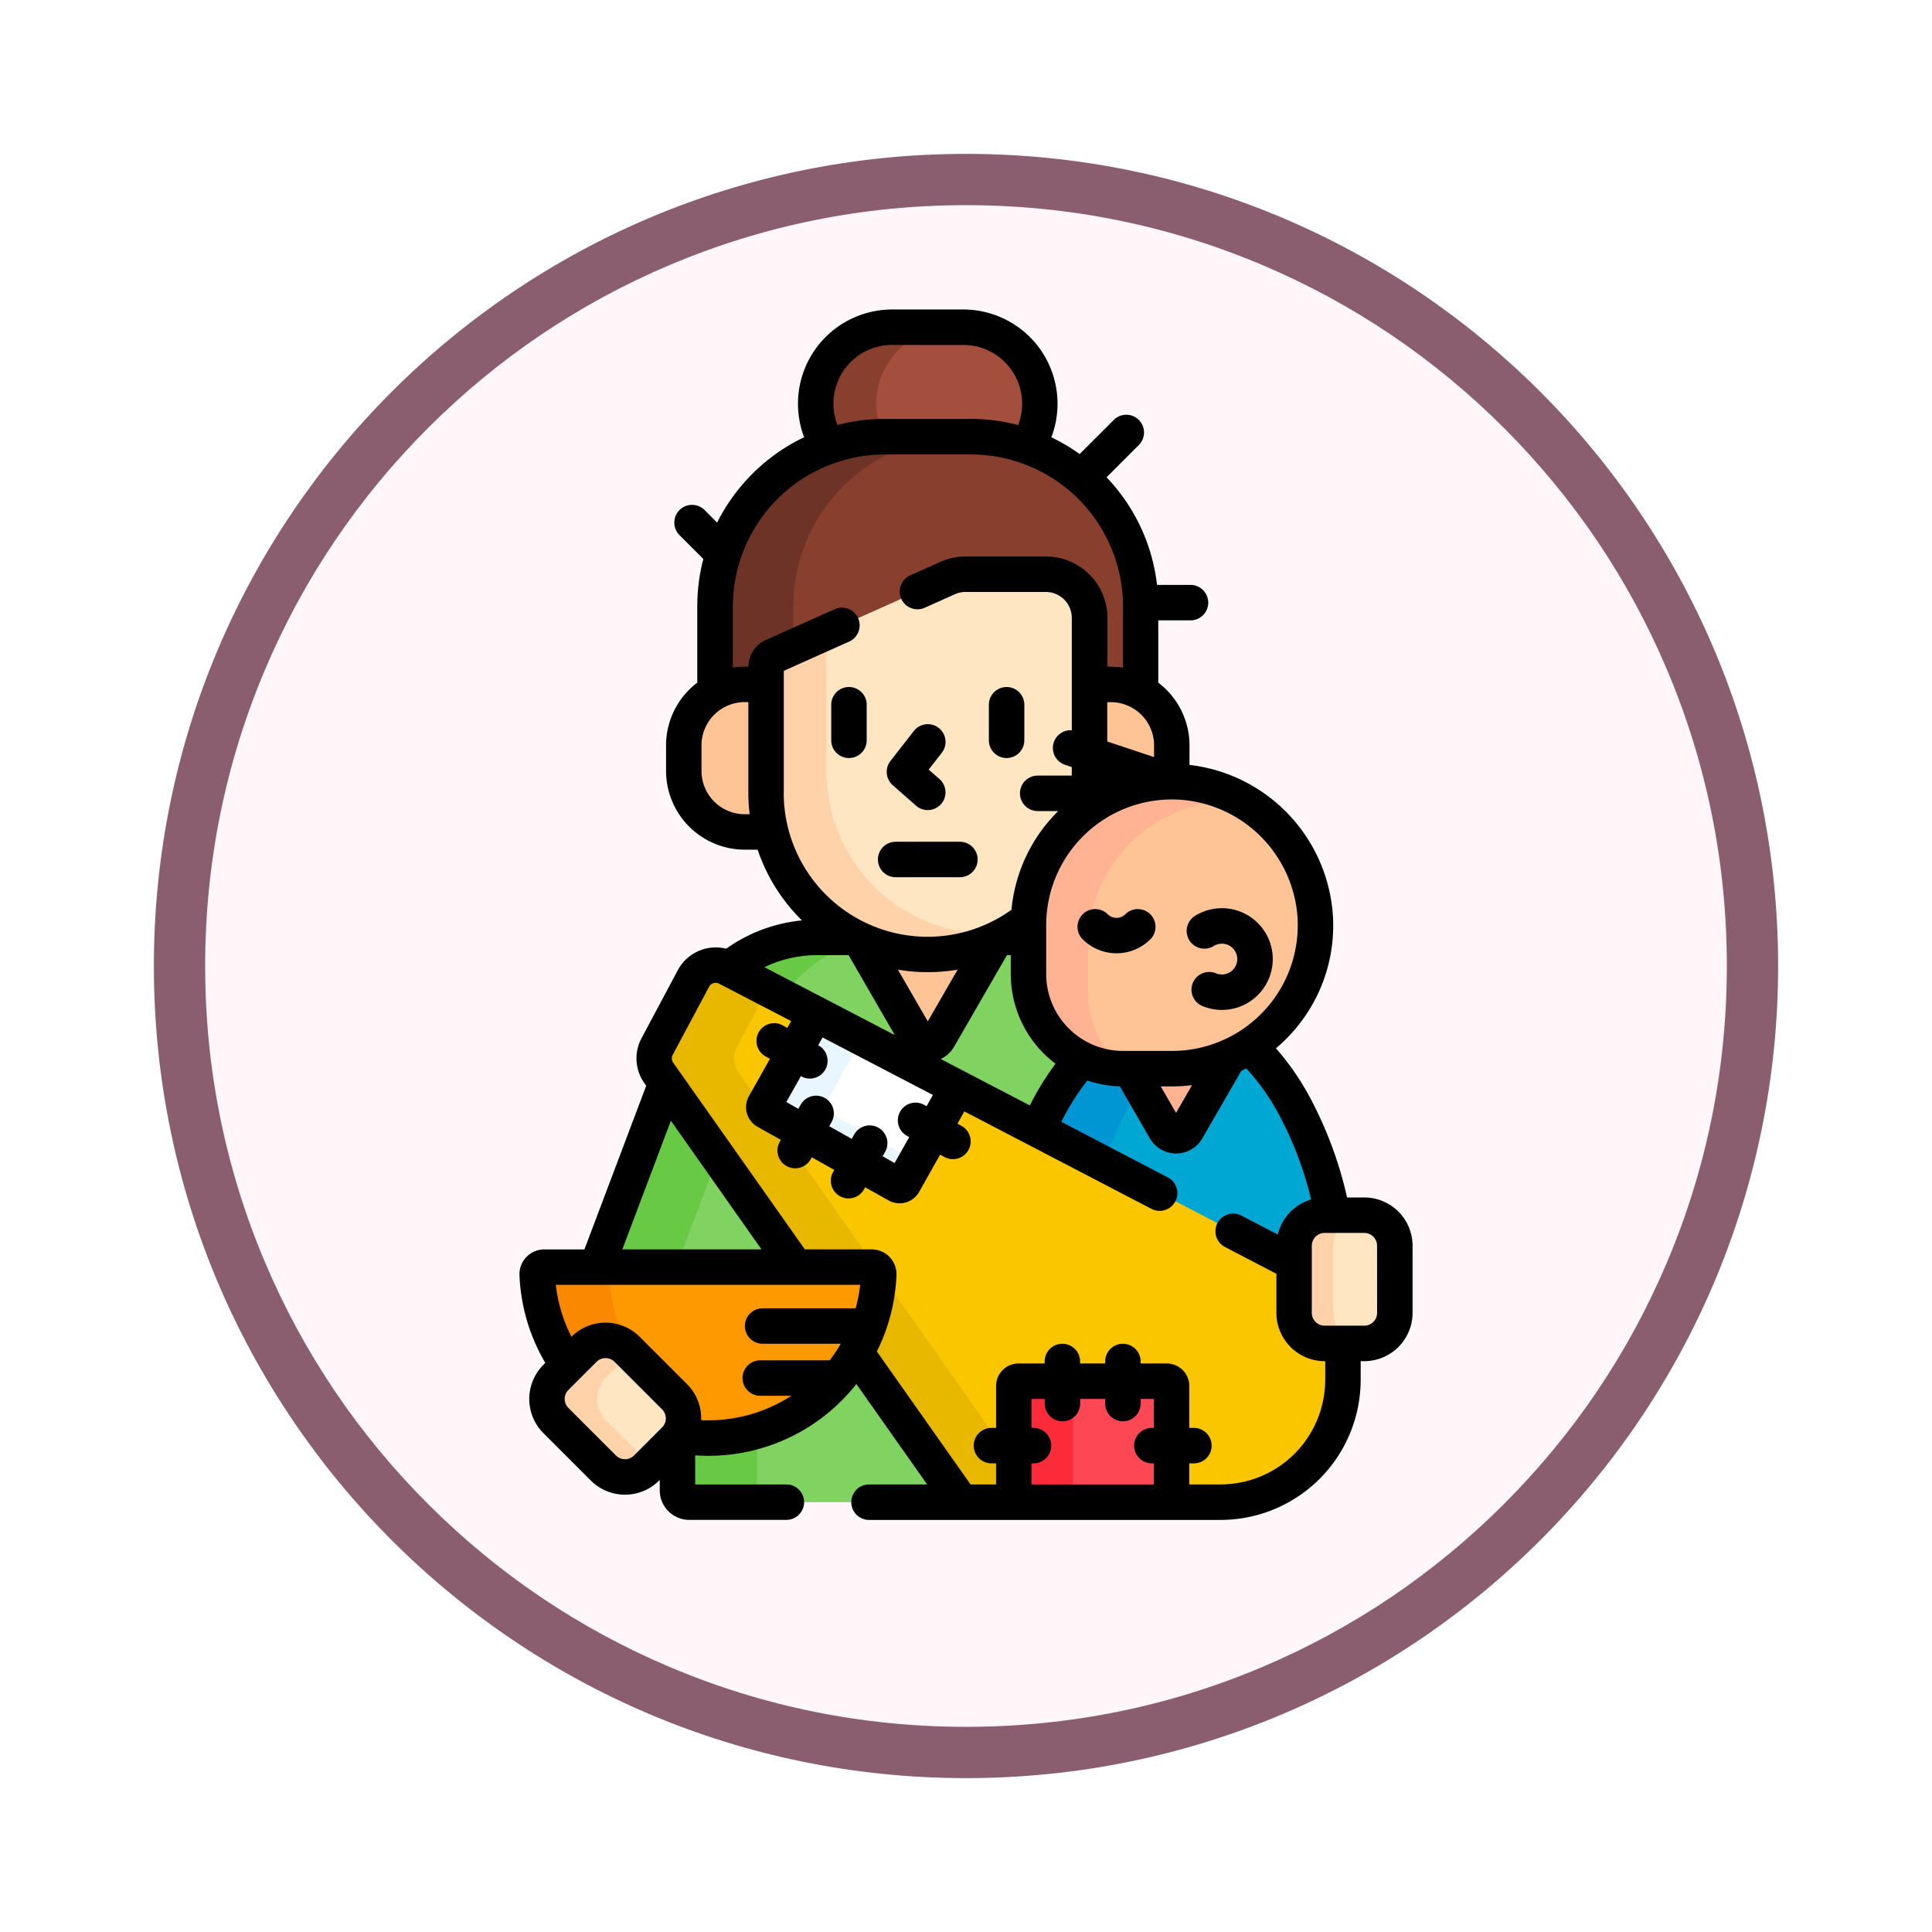 <svg xmlns="http://www.w3.org/2000/svg" xmlns:xlink="http://www.w3.org/1999/xlink" width="113" height="113" viewBox="0 0 113 113">
  <defs>
    <filter id="Path_982547" x="0" y="0" width="113" height="113" filterUnits="userSpaceOnUse">
      <feOffset dy="3" input="SourceAlpha"/>
      <feGaussianBlur stdDeviation="3" result="blur"/>
      <feFlood flood-opacity="0.161"/>
      <feComposite operator="in" in2="blur"/>
      <feComposite in="SourceGraphic"/>
    </filter>
  </defs>
  <g id="Group_1203942" data-name="Group 1203942" transform="translate(-921.51 -3654.893)">
    <g id="Group_1203767" data-name="Group 1203767">
      <g id="Group_1203572" data-name="Group 1203572" transform="translate(930.51 3660.893)">
        <g id="Group_1177337" data-name="Group 1177337" transform="translate(0 0)">
          <g id="Group_1176922" data-name="Group 1176922">
            <g id="Group_1172322" data-name="Group 1172322">
              <g id="Group_1164700" data-name="Group 1164700">
                <g id="Group_1160931" data-name="Group 1160931">
                  <g id="Group_1160749" data-name="Group 1160749">
                    <g id="Group_1158891" data-name="Group 1158891">
                      <g id="Group_1157406" data-name="Group 1157406">
                        <g id="Group_1155793" data-name="Group 1155793">
                          <g id="Group_1154704" data-name="Group 1154704">
                            <g id="Group_1150790" data-name="Group 1150790">
                              <g id="Group_1154214" data-name="Group 1154214">
                                <g id="Group_1152583" data-name="Group 1152583">
                                  <g id="Group_1146973" data-name="Group 1146973">
                                    <g id="Group_1146954" data-name="Group 1146954">
                                      <g transform="matrix(1, 0, 0, 1, -9, -6)" filter="url(#Path_982547)">
                                        <g id="Path_982547-2" data-name="Path 982547" transform="translate(9 6)" fill="#fff6f9">
                                          <path d="M 47.5 93.5 C 41.289 93.5 35.265 92.284 29.595 89.886 C 24.118 87.569 19.198 84.252 14.973 80.027 C 10.748 75.802 7.431 70.882 5.114 65.405 C 2.716 59.735 1.5 53.711 1.5 47.5 C 1.5 41.289 2.716 35.265 5.114 29.595 C 7.431 24.118 10.748 19.198 14.973 14.973 C 19.198 10.748 24.118 7.431 29.595 5.114 C 35.265 2.716 41.289 1.5 47.5 1.5 C 53.711 1.5 59.735 2.716 65.405 5.114 C 70.882 7.431 75.802 10.748 80.027 14.973 C 84.252 19.198 87.569 24.118 89.886 29.595 C 92.284 35.265 93.5 41.289 93.5 47.5 C 93.5 53.711 92.284 59.735 89.886 65.405 C 87.569 70.882 84.252 75.802 80.027 80.027 C 75.802 84.252 70.882 87.569 65.405 89.886 C 59.735 92.284 53.711 93.5 47.5 93.5 Z" stroke="none"/>
                                          <path d="M 47.5 3 C 41.491 3 35.664 4.176 30.18 6.496 C 24.881 8.737 20.122 11.946 16.034 16.034 C 11.946 20.121 8.737 24.881 6.496 30.179 C 4.176 35.664 3 41.491 3 47.5 C 3 53.509 4.176 59.336 6.496 64.82 C 8.737 70.119 11.946 74.878 16.034 78.966 C 20.122 83.054 24.881 86.263 30.18 88.504 C 35.664 90.824 41.491 92 47.5 92 C 53.509 92 59.336 90.824 64.821 88.504 C 70.119 86.263 74.878 83.054 78.966 78.966 C 83.054 74.878 86.263 70.119 88.504 64.82 C 90.824 59.336 92 53.509 92 47.5 C 92 41.491 90.824 35.664 88.504 30.179 C 86.263 24.881 83.054 20.121 78.966 16.034 C 74.878 11.946 70.119 8.737 64.821 6.496 C 59.336 4.176 53.509 3 47.5 3 M 47.5 0 C 73.734 0 95 21.266 95 47.5 C 95 73.733 73.734 95 47.5 95 C 21.266 95 7.62939453125e-06 73.733 7.62939453125e-06 47.5 C 7.62939453125e-06 21.266 21.266 0 47.5 0 Z" stroke="none" fill="#8b5e6f"/>
                                        </g>
                                      </g>
                                    </g>
                                  </g>
                                </g>
                              </g>
                            </g>
                          </g>
                        </g>
                      </g>
                    </g>
                  </g>
                </g>
              </g>
            </g>
          </g>
        </g>
      </g>
      <g id="pobreza" transform="translate(884.784 3672.995)">
        <g id="Group_1203747" data-name="Group 1203747" transform="translate(71.624 36.726)">
          <g id="Group_1203745" data-name="Group 1203745" transform="translate(7.738)">
            <path id="Path_1044612" data-name="Path 1044612" d="M176.385,272.744h0a5.533,5.533,0,0,1-3.133-4.987v-2.145h-1.67a9.455,9.455,0,0,1-8.445,0h-2.256a8.122,8.122,0,0,0-5.149,1.832l18.072,9.411a15.514,15.514,0,0,1,2.581-4.112Z" transform="translate(-155.732 -265.613)" fill="#80d261"/>
          </g>
          <g id="Group_1203746" data-name="Group 1203746" transform="translate(0 8.527)">
            <path id="Path_1044613" data-name="Path 1044613" d="M135.726,446.261a10.046,10.046,0,0,1-1.785-.162v3.22a.691.691,0,0,0,.691.691h15.913l-6.162-8.743A9.994,9.994,0,0,1,135.726,446.261Z" transform="translate(-129.216 -425.506)" fill="#80d261"/>
            <path id="Path_1044614" data-name="Path 1044614" d="M103.829,327.281l-4.061,10.756h11.641Z" transform="translate(-99.768 -327.281)" fill="#80d261"/>
          </g>
        </g>
        <g id="Group_1203749" data-name="Group 1203749" transform="translate(71.624 36.726)">
          <g id="Group_1203748" data-name="Group 1203748" transform="translate(0)">
            <path id="Path_1044615" data-name="Path 1044615" d="M163.138,265.612h-2.256a8.122,8.122,0,0,0-5.149,1.832l3.128,1.629a8.168,8.168,0,0,1,4.76-3.235C163.457,265.767,163.3,265.691,163.138,265.612Z" transform="translate(-147.995 -265.612)" fill="#68ca44"/>
            <path id="Path_1044616" data-name="Path 1044616" d="M103.829,327.281l-4.061,10.756h4.648l2.44-6.462Z" transform="translate(-99.768 -318.754)" fill="#68ca44"/>
          </g>
          <path id="Path_1044617" data-name="Path 1044617" d="M138.589,477.845V474.37a10,10,0,0,1-4.648.255v3.22a.691.691,0,0,0,.691.691h4.648A.691.691,0,0,1,138.589,477.845Z" transform="translate(-129.216 -445.505)" fill="#68ca44"/>
        </g>
        <path id="Path_1044618" data-name="Path 1044618" d="M215.152,267.395a9.419,9.419,0,0,1-3.959-.869l3.321,5.753a.736.736,0,0,0,1.276,0l3.321-5.753A9.418,9.418,0,0,1,215.152,267.395Z" transform="translate(-124.162 -229.673)" fill="#ffc495"/>
        <g id="Group_1203752" data-name="Group 1203752" transform="translate(76.719 1.037)">
          <path id="Path_1044619" data-name="Path 1044619" d="M196.454,13.9H201.5a9.906,9.906,0,0,1,3.278.557,4.446,4.446,0,0,0,.755-2.481,4.494,4.494,0,0,0-4.48-4.48H196.9a4.494,4.494,0,0,0-4.48,4.48,4.446,4.446,0,0,0,.755,2.481A9.907,9.907,0,0,1,196.454,13.9Z" transform="translate(-184.705 -7.499)" fill="#a44f3e"/>
          <path id="Path_1044620" data-name="Path 1044620" d="M196.4,13.906a4.439,4.439,0,0,1-.438-1.925,4.494,4.494,0,0,1,4.48-4.48H196.9a4.494,4.494,0,0,0-4.48,4.48,4.446,4.446,0,0,0,.755,2.481A9.9,9.9,0,0,1,196.4,13.906Z" transform="translate(-184.706 -7.5)" fill="#883f2e"/>
          <path id="Path_1044621" data-name="Path 1044621" d="M151.557,68.443h1.385V67.288a.554.554,0,0,1,.327-.5l10.212-4.573a2.4,2.4,0,0,1,.985-.21h4.705a2.414,2.414,0,0,1,2.411,2.411v4.033h1.385a3.406,3.406,0,0,1,1.74.476V63.742a9.924,9.924,0,0,0-9.924-9.924h-5.044a9.924,9.924,0,0,0-9.924,9.924V68.92a3.405,3.405,0,0,1,1.74-.476Z" transform="translate(-147.992 -47.413)" fill="#883f2e"/>
          <path id="Path_1044622" data-name="Path 1044622" d="M151.557,68.305H152.8V67.288a.691.691,0,0,1,.409-.631l1.192-.534V63.742a9.924,9.924,0,0,1,9.924-9.924h-4.588a9.924,9.924,0,0,0-9.924,9.924v5.017A3.548,3.548,0,0,1,151.557,68.305Z" transform="translate(-147.992 -47.413)" fill="#6d3326"/>
          <g id="Group_1203750" data-name="Group 1203750" transform="translate(0 20.892)">
            <path id="Path_1044623" data-name="Path 1044623" d="M141.427,164.927v-6.334h-1.247a3.566,3.566,0,0,0-3.566,3.566v1.5a3.566,3.566,0,0,0,3.566,3.566h1.529A9.482,9.482,0,0,1,141.427,164.927Z" transform="translate(-136.615 -158.593)" fill="#ffc495"/>
            <path id="Path_1044624" data-name="Path 1044624" d="M312.712,164.285a3.583,3.583,0,0,0,.056-.629v-1.5a3.566,3.566,0,0,0-3.566-3.566h-1.247v6.334c0,.309-.016.614-.045.915A8.353,8.353,0,0,1,312.712,164.285Z" transform="translate(-284.226 -158.593)" fill="#ffc495"/>
          </g>
          <path id="Path_1044625" data-name="Path 1044625" d="M190.292,125.685c.029-.3.045-.606.045-.915V114.541a2.549,2.549,0,0,0-2.549-2.549h-4.705a2.549,2.549,0,0,0-1.042.223l-10.212,4.573a.691.691,0,0,0-.409.631v7.351a9.456,9.456,0,0,0,15.36,7.389,8.38,8.38,0,0,1,3.512-6.474Z" transform="translate(-166.608 -97.544)" fill="#ffe6c3"/>
          <g id="Group_1203751" data-name="Group 1203751" transform="translate(4.812 17.843)">
            <path id="Path_1044626" data-name="Path 1044626" d="M184.415,154.166a9.459,9.459,0,0,1-9.459-9.459v-8.165l-3.128,1.4a.692.692,0,0,0-.409.631v7.351a9.457,9.457,0,0,0,14.248,8.156A9.541,9.541,0,0,1,184.415,154.166Z" transform="translate(-171.419 -136.542)" fill="#ffd2a9"/>
          </g>
        </g>
        <path id="Path_1044627" data-name="Path 1044627" d="M301.2,324.582v-1.24a1.649,1.649,0,0,1,1.647-1.647h.5c-.861-4.365-2.644-7.953-4.933-10.016a8.351,8.351,0,0,1-4.5,1.308h-2.859a5.511,5.511,0,0,1-2.4-.546,15.618,15.618,0,0,0-2.638,4.238Z" transform="translate(-188.642 -268.583)" fill="#00a7d3"/>
        <path id="Path_1044628" data-name="Path 1044628" d="M289.9,323.445a18.084,18.084,0,0,1,2.936-5.711h-1.776a5.511,5.511,0,0,1-2.4-.546,15.62,15.62,0,0,0-2.638,4.238Z" transform="translate(-188.642 -273.33)" fill="#0096d3"/>
        <path id="Path_1044629" data-name="Path 1044629" d="M327.847,316.872H325.4l2.052,3.554a.736.736,0,0,0,1.276,0l2.447-4.239A8.361,8.361,0,0,1,327.847,316.872Z" transform="translate(-222.573 -272.469)" fill="#ffb392"/>
        <g id="Group_1203753" data-name="Group 1203753" transform="translate(96.882 27.62)">
          <path id="Path_1044630" data-name="Path 1044630" d="M290.831,216.539a8.392,8.392,0,1,0-8.392-8.392v2.859a5.533,5.533,0,0,0,5.533,5.533h2.859Z" transform="translate(-282.439 -199.756)" fill="#ffc495"/>
        </g>
        <g id="Group_1203754" data-name="Group 1203754" transform="translate(96.882 27.62)">
          <path id="Path_1044631" data-name="Path 1044631" d="M285.921,212.146v-2.859a8.392,8.392,0,0,1,8.788-8.382q.2.009.392.028a8.3,8.3,0,0,0-3.874-1.167,8.392,8.392,0,0,0-8.788,8.383v2.859a5.533,5.533,0,0,0,5.533,5.533h.119A5.523,5.523,0,0,1,285.921,212.146Z" transform="translate(-282.439 -199.756)" fill="#ffb392"/>
        </g>
        <path id="Path_1044632" data-name="Path 1044632" d="M163.324,299.439a1.785,1.785,0,0,1-1.785-1.785v-2.916l-33.145-17.261a1.473,1.473,0,0,0-1.98.613l-2.127,3.984a1.473,1.473,0,0,0,.1,1.542l8.006,11.36h4.443a.416.416,0,0,1,.416.433,9.942,9.942,0,0,1-1.332,4.572l6.162,8.743h15.165a7.153,7.153,0,0,0,7.153-7.153v-2.131h-1.071Z" transform="translate(-49.123 -238.966)" fill="#fac600"/>
        <path id="Path_1044633" data-name="Path 1044633" d="M129.068,283.614a1.473,1.473,0,0,1-.1-1.542l1.794-3.361-2.373-1.236a1.473,1.473,0,0,0-1.98.613l-2.127,3.984a1.473,1.473,0,0,0,.1,1.542l8.006,11.36h4.443a.416.416,0,0,1,.416.433,9.942,9.942,0,0,1-1.332,4.572l6.162,8.743h4.685Z" transform="translate(-49.123 -238.965)" fill="#e8b800"/>
        <g id="Group_1203757" data-name="Group 1203757" transform="translate(96.021 62.683)">
          <g id="Group_1203755" data-name="Group 1203755" transform="translate(0)">
            <path id="Path_1044634" data-name="Path 1044634" d="M285.437,460.415H276.21v-6.8a.276.276,0,0,1,.277-.277h8.674a.276.276,0,0,1,.277.277Z" transform="translate(-276.21 -453.341)" fill="#fd4755"/>
          </g>
          <g id="Group_1203756" data-name="Group 1203756" transform="translate(0)">
            <path id="Path_1044635" data-name="Path 1044635" d="M279.952,453.341h-3.465a.277.277,0,0,0-.277.277v6.8h3.465v-6.8A.276.276,0,0,1,279.952,453.341Z" transform="translate(-276.21 -453.341)" fill="#fb2b3a"/>
          </g>
        </g>
        <g id="Group_1203760" data-name="Group 1203760" transform="translate(81.399 41.194)">
          <g id="Group_1203758" data-name="Group 1203758" transform="translate(0)">
            <path id="Path_1044636" data-name="Path 1044636" d="M173.484,297.928l-2.991,5.325a.277.277,0,0,0,.106.377l7.667,4.306a.276.276,0,0,0,.377-.106l3.135-5.582Z" transform="translate(-170.458 -297.928)" fill="#fff"/>
          </g>
          <g id="Group_1203759" data-name="Group 1203759" transform="translate(0 0)">
            <path id="Path_1044637" data-name="Path 1044637" d="M174.131,303.63a.276.276,0,0,1-.106-.376l2.191-3.9-2.732-1.423-2.991,5.325a.276.276,0,0,0,.106.376l7.667,4.306a.277.277,0,0,0,.377-.106l.712-1.267Z" transform="translate(-170.458 -297.929)" fill="#eaf6ff"/>
          </g>
        </g>
        <g id="Group_1203761" data-name="Group 1203761" transform="translate(112.416 52.974)">
          <path id="Path_1044638" data-name="Path 1044638" d="M398.888,390.618h-2.321a1.785,1.785,0,0,1-1.785-1.785V384.9a1.785,1.785,0,0,1,1.785-1.785h2.321a1.785,1.785,0,0,1,1.785,1.785v3.928A1.785,1.785,0,0,1,398.888,390.618Z" transform="translate(-394.781 -383.119)" fill="#ffe6c3"/>
        </g>
        <g id="Group_1203762" data-name="Group 1203762" transform="translate(112.416 52.974)">
          <path id="Path_1044639" data-name="Path 1044639" d="M397.077,388.832V384.9a1.785,1.785,0,0,1,1.785-1.785h-2.3a1.785,1.785,0,0,0-1.785,1.785v3.928a1.785,1.785,0,0,0,1.785,1.785h2.3A1.785,1.785,0,0,1,397.077,388.832Z" transform="translate(-394.781 -383.119)" fill="#ffd2a9"/>
        </g>
        <path id="Path_1044640" data-name="Path 1044640" d="M94.17,405.071H75.022a.416.416,0,0,0-.415.433,9.944,9.944,0,0,0,1.8,5.307l.932-.932a1.785,1.785,0,0,1,2.525,0l2.778,2.778a1.785,1.785,0,0,1,.217,2.26A9.991,9.991,0,0,0,94.585,405.5.416.416,0,0,0,94.17,405.071Z" transform="translate(-6.461 -349.062)" fill="#fe9901"/>
        <g id="Group_1203763" data-name="Group 1203763" transform="translate(68.145 56.009)">
          <path id="Path_1044641" data-name="Path 1044641" d="M77.342,409.879a1.785,1.785,0,0,1,2.525,0l.39.39a9.937,9.937,0,0,1-1.448-4.765.416.416,0,0,1,.416-.433h-4.2a.416.416,0,0,0-.415.433,9.944,9.944,0,0,0,1.8,5.307Z" transform="translate(-74.606 -405.071)" fill="#fb8801"/>
        </g>
        <g id="Group_1203764" data-name="Group 1203764" transform="translate(68.717 60.294)">
          <path id="Path_1044642" data-name="Path 1044642" d="M86.207,441.886l-1.641,1.641a1.785,1.785,0,0,1-2.525,0l-2.778-2.778a1.785,1.785,0,0,1,0-2.525l1.641-1.641a1.785,1.785,0,0,1,2.525,0l2.778,2.778A1.785,1.785,0,0,1,86.207,441.886Z" transform="translate(-78.74 -436.061)" fill="#ffe6c3"/>
        </g>
        <g id="Group_1203765" data-name="Group 1203765" transform="translate(68.717 60.294)">
          <path id="Path_1044643" data-name="Path 1044643" d="M82.2,440.75a1.785,1.785,0,0,1,0-2.525l1.434-1.434-.207-.207a1.785,1.785,0,0,0-2.525,0l-1.641,1.641a1.785,1.785,0,0,0,0,2.525l2.778,2.778a1.785,1.785,0,0,0,2.525,0l.207-.207Z" transform="translate(-78.74 -436.061)" fill="#ffd2a9"/>
        </g>
        <g id="Group_1203766" data-name="Group 1203766" transform="translate(67.109 0)">
          <path id="Path_1044644" data-name="Path 1044644" d="M200.022,163.85a1.037,1.037,0,0,0,1.037-1.037v-2.079a1.037,1.037,0,0,0-2.074,0v2.079A1.037,1.037,0,0,0,200.022,163.85Z" transform="translate(-180.75 -137.616)"/>
          <path id="Path_1044645" data-name="Path 1044645" d="M266.706,163.85a1.037,1.037,0,0,0,1.037-1.037v-2.079a1.037,1.037,0,0,0-2.074,0v2.079A1.037,1.037,0,0,0,266.706,163.85Z" transform="translate(-238.214 -137.616)"/>
          <path id="Path_1044646" data-name="Path 1044646" d="M222.8,179l1.366,1.2a1.037,1.037,0,1,0,1.366-1.561l-.628-.55.763-.978a1.037,1.037,0,1,0-1.635-1.276l-1.366,1.751A1.037,1.037,0,0,0,222.8,179Z" transform="translate(-200.969 -151.178)"/>
          <path id="Path_1044647" data-name="Path 1044647" d="M219.78,227.22h3.757a1.037,1.037,0,1,0,0-2.074H219.78a1.037,1.037,0,1,0,0,2.074Z" transform="translate(-197.777 -194.015)"/>
          <path id="Path_1044648" data-name="Path 1044648" d="M116.522,51.937h-1.008a23.122,23.122,0,0,0-2.266-6.024,15.241,15.241,0,0,0-1.893-2.7,9.69,9.69,0,0,0,.737-.694,9.357,9.357,0,0,0,2.6-6.955,9.5,9.5,0,0,0-8.394-8.927V25.494a4.6,4.6,0,0,0-1.825-3.667V18.182h1.885a1.037,1.037,0,0,0,0-2.074H104.4a10.926,10.926,0,0,0-2.953-6.294l1.893-1.893a1.037,1.037,0,0,0-1.467-1.466l-2,2a10.964,10.964,0,0,0-1.655-.98A5.512,5.512,0,0,0,93.065,0H88.916a5.512,5.512,0,0,0-5.158,7.47,11.032,11.032,0,0,0-5.089,4.994l-.753-.753a1.037,1.037,0,0,0-1.466,1.466l1.414,1.414a10.942,10.942,0,0,0-.356,2.773v4.462a4.6,4.6,0,0,0-1.825,3.667v1.5a4.608,4.608,0,0,0,4.6,4.6h.755a10.512,10.512,0,0,0,2.594,4.138A9.2,9.2,0,0,0,79.2,37.386a2.519,2.519,0,0,0-2.826,1.249L74.25,42.619a2.5,2.5,0,0,0,.163,2.628l.109.155-3.613,9.571H68.562a1.453,1.453,0,0,0-1.452,1.514,11,11,0,0,0,1.51,5.126l-.113.113a2.826,2.826,0,0,0,0,3.992l2.778,2.777a2.826,2.826,0,0,0,3.992,0l.037-.037v.608a1.73,1.73,0,0,0,1.728,1.728h5.677a1.037,1.037,0,0,0,0-2.074H77.387v-1.7c.247.017.5.026.748.026a11.01,11.01,0,0,0,8.679-4.2l4.141,5.876h-3.4a1.037,1.037,0,1,0,0,2.074H108.12a8.2,8.2,0,0,0,8.19-8.19V61.51h.213a2.826,2.826,0,0,0,2.822-2.823V54.759a2.826,2.826,0,0,0-2.822-2.823Zm-11.251-23.28q.175,0,.351.008a7.4,7.4,0,0,1,7,7,7.355,7.355,0,0,1-7.347,7.7h-2.859a4.5,4.5,0,0,1-4.5-4.5V36.012a7.355,7.355,0,0,1,7.352-7.355Zm1.177,16.709-.937,1.622-.894-1.548h.656A9.636,9.636,0,0,0,106.449,45.366ZM89.79,48.342l.114.064-.853,1.519-.7-.4.141-.25a1.037,1.037,0,1,0-1.808-1.016l-.141.25-1.315-.739.14-.25a1.037,1.037,0,0,0-1.808-1.016l-.141.25-.7-.4.853-1.519.114.064A1.037,1.037,0,0,0,84.694,43.1l-.114-.064.257-.458,6.453,3.361-.37.659-.114-.064a1.037,1.037,0,1,0-1.015,1.808Zm.94-6.255h0Zm.26-.451-1.746-3.024a10.474,10.474,0,0,0,3.492,0Zm1.536,1.488,3.095-5.361h.224v1.108a6.559,6.559,0,0,0,2.618,5.242,16.269,16.269,0,0,0-1.164,1.8c-.117.209-.23.423-.34.64l-5.211-2.714a1.759,1.759,0,0,0,.777-.716Zm11.7-17.63v.684l-2.738-.911v-2.3h.21a2.531,2.531,0,0,1,2.529,2.529ZM88.916,2.074h4.149a3.438,3.438,0,0,1,3.21,4.683A10.941,10.941,0,0,0,93.512,6.4H88.468a10.94,10.94,0,0,0-2.762.353,3.438,3.438,0,0,1,3.21-4.683ZM80.285,29.521a2.531,2.531,0,0,1-2.529-2.529v-1.5a2.531,2.531,0,0,1,2.529-2.529h.21v5.3a10.526,10.526,0,0,0,.078,1.258Zm2.284-1.258V21.135l3.824-1.712a1.037,1.037,0,0,0-.848-1.893l-4.028,1.8A1.73,1.73,0,0,0,80.5,20.892h-.21a4.626,4.626,0,0,0-.7.054v-3.58a8.9,8.9,0,0,1,8.887-8.887h5.044a8.9,8.9,0,0,1,8.887,8.887v3.58a4.626,4.626,0,0,0-.7-.054h-.21V18.034A3.59,3.59,0,0,0,97.9,14.448H93.194a3.563,3.563,0,0,0-1.466.313l-1.765.79a1.037,1.037,0,0,0,.848,1.893l1.765-.79a1.5,1.5,0,0,1,.618-.132H97.9a1.514,1.514,0,0,1,1.512,1.512V24.61a1.037,1.037,0,0,0-.4,2.017l.4.135v.5H97.42a1.037,1.037,0,1,0,0,2.074h1.2a9.326,9.326,0,0,0-2.735,5.774,8.414,8.414,0,0,1-13.32-6.843Zm1.944,9.5h1.847l2.7,4.675-7.624-3.97A7.084,7.084,0,0,1,84.512,37.763Zm-8.548,9.686,5.3,7.523H73.125Zm-.514,17.937-1.641,1.641a.749.749,0,0,1-1.058,0L69.973,64.25a.749.749,0,0,1,0-1.058l1.641-1.641a.749.749,0,0,1,1.059,0l2.777,2.778A.749.749,0,0,1,75.451,65.386Zm11.319-6.967H81.331a1.037,1.037,0,0,0,0,2.074H85.9a8.932,8.932,0,0,1-.646.968H81.193a1.037,1.037,0,1,0,0,2.074h1.819a8.945,8.945,0,0,1-4.877,1.436c-.133,0-.266,0-.4-.01a2.812,2.812,0,0,0-.82-2.1L74.14,60.084a2.826,2.826,0,0,0-3.992,0h0a8.907,8.907,0,0,1-.914-3.039H87.038a8.987,8.987,0,0,1-.268,1.373Zm17.441,6.995h-.116a1.037,1.037,0,0,0,0,2.074h.116V68.72H97.058V67.488h.116a1.037,1.037,0,0,0,0-2.074h-.116V63.72h.771v.27a1.037,1.037,0,1,0,2.074,0v-.27h1.463v.27a1.037,1.037,0,1,0,2.074,0v-.27h.771Zm10.025-2.81a6.123,6.123,0,0,1-6.116,6.116h-1.835V67.488h.27a1.037,1.037,0,1,0,0-2.074h-.27V62.96a1.315,1.315,0,0,0-1.314-1.314H103.44V61.53a1.037,1.037,0,1,0-2.074,0v.116H99.9V61.53a1.037,1.037,0,0,0-2.074,0v.116H96.3a1.315,1.315,0,0,0-1.314,1.314v2.454h-.27a1.037,1.037,0,1,0,0,2.074h.27V68.72H93.492l-5.479-7.775a11.025,11.025,0,0,0,1.147-4.459,1.453,1.453,0,0,0-1.451-1.514H83.8l-7.7-10.92a.434.434,0,0,1-.028-.456l2.127-3.984a.437.437,0,0,1,.586-.181L83,41.62l-.225.4-.25-.14a1.037,1.037,0,1,0-1.016,1.808l.25.141L80.53,46.011a1.314,1.314,0,0,0,.5,1.789l1.367.768-.064.114A1.037,1.037,0,1,0,84.143,49.7l.064-.114,1.315.739-.064.114a1.037,1.037,0,1,0,1.808,1.016l.064-.114,1.368.768a1.314,1.314,0,0,0,1.788-.5l1.226-2.182.25.14a1.037,1.037,0,0,0,1.016-1.808l-.25-.141.4-.716,10.945,5.7a1.037,1.037,0,0,0,.958-1.84L98.8,47.51c.1-.2.2-.394.31-.585a13.93,13.93,0,0,1,1.212-1.829,6.534,6.534,0,0,0,1.9.339l1.756,3.041a1.773,1.773,0,0,0,3.072,0h0l2.278-3.945c.1-.046.193-.1.288-.145a12.826,12.826,0,0,1,1.826,2.539,20.773,20.773,0,0,1,1.97,5.127,2.831,2.831,0,0,0-1.95,2.051l-2.129-1.109a1.037,1.037,0,0,0-.958,1.84l3.007,1.566v2.287a2.826,2.826,0,0,0,2.822,2.823h.034V62.6Zm3.035-3.917a.749.749,0,0,1-.748.748H114.2a.749.749,0,0,1-.748-.748V54.759a.749.749,0,0,1,.748-.748h2.321a.749.749,0,0,1,.748.748Z" transform="translate(-67.109 0)"/>
          <path id="Path_1044649" data-name="Path 1044649" d="M303.434,255.362a2.808,2.808,0,0,0,3.966,0,1.037,1.037,0,0,0-1.467-1.466.729.729,0,0,1-1.033,0,1.037,1.037,0,0,0-1.467,1.466Z" transform="translate(-270.496 -218.528)"/>
          <path id="Path_1044650" data-name="Path 1044650" d="M350.927,255.467a.9.9,0,1,1,.124,1.594,1.037,1.037,0,0,0-.81,1.909,2.975,2.975,0,1,0-.407-5.266,1.037,1.037,0,0,0,1.093,1.763Z" transform="translate(-310.319 -218.239)"/>
        </g>
      </g>
    </g>
  </g>
</svg>
